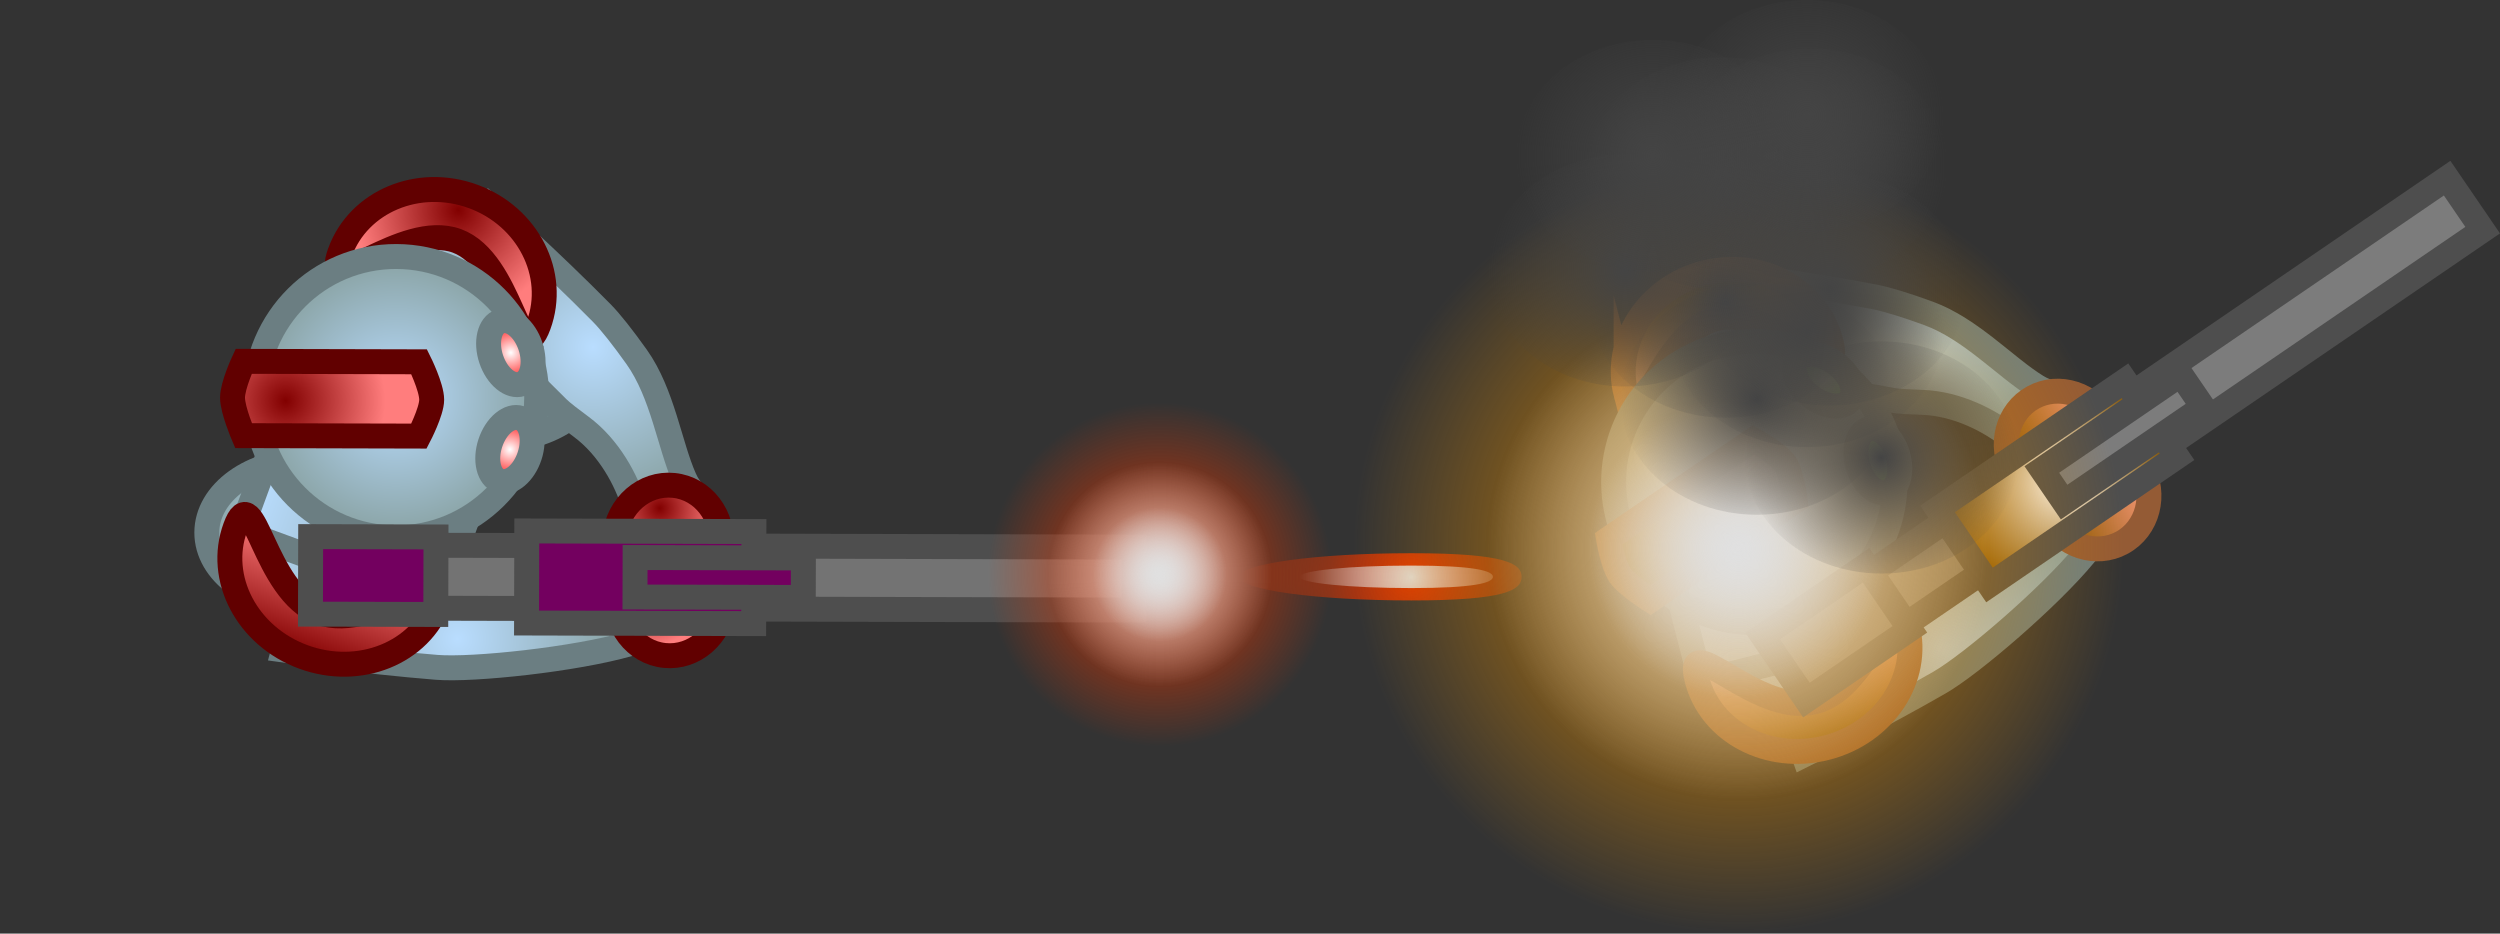 <svg version="1.1" xmlns="http://www.w3.org/2000/svg" xmlns:xlink="http://www.w3.org/1999/xlink" width="401.054" height="149.765" viewBox="0,0,401.054,149.765"><rect x="0" y="0" width="401.054" height="149.765" fill="#333333" stroke="none"/><defs><radialGradient cx="323.842" cy="145.207" r="25.89" gradientUnits="userSpaceOnUse" id="color-1"><stop offset="0" stop-color="#b9ddff"/><stop offset="1" stop-color="#89a2a3"/></radialGradient><radialGradient cx="332.417" cy="196.113" r="25.89" gradientUnits="userSpaceOnUse" id="color-2"><stop offset="0" stop-color="#b9ddff"/><stop offset="1" stop-color="#89a2a3"/></radialGradient><linearGradient x1="282.436" y1="156.535" x2="315.11" y2="148.178" gradientUnits="userSpaceOnUse" id="color-3"><stop offset="0" stop-color="#b9ddff"/><stop offset="1" stop-color="#89a2a3"/></linearGradient><linearGradient x1="293.557" y1="200.019" x2="326.231" y2="191.662" gradientUnits="userSpaceOnUse" id="color-4"><stop offset="0" stop-color="#b9ddff"/><stop offset="1" stop-color="#89a2a3"/></linearGradient><linearGradient x1="288.687" y1="180.979" x2="321.116" y2="172.685" gradientUnits="userSpaceOnUse" id="color-5"><stop offset="0" stop-color="#b9ddff"/><stop offset="1" stop-color="#89a2a3"/></linearGradient><linearGradient x1="294.502" y1="136.058" x2="299.026" y2="153.748" gradientUnits="userSpaceOnUse" id="color-6"><stop offset="0" stop-color="#825200"/><stop offset="1" stop-color="#ff9d7d"/></linearGradient><linearGradient x1="314.106" y1="212.224" x2="309.582" y2="194.534" gradientUnits="userSpaceOnUse" id="color-7"><stop offset="0" stop-color="#825200"/><stop offset="1" stop-color="#ff9d7d"/></linearGradient><radialGradient cx="302.544" cy="169.607" r="22.569" gradientUnits="userSpaceOnUse" id="color-8"><stop offset="0" stop-color="#b9ddff"/><stop offset="1" stop-color="#89a2a3"/></radialGradient><linearGradient x1="282.513" y1="183.634" x2="305.749" y2="167.748" gradientUnits="userSpaceOnUse" id="color-9"><stop offset="0" stop-color="#825200"/><stop offset="1" stop-color="#ff9d7d"/></linearGradient><radialGradient cx="322.362" cy="166.172" r="3.314" gradientUnits="userSpaceOnUse" id="color-10"><stop offset="0" stop-color="#ffffff"/><stop offset="1" stop-color="#80ff5f"/></radialGradient><radialGradient cx="313.675" cy="153.284" r="3.314" gradientUnits="userSpaceOnUse" id="color-11"><stop offset="0" stop-color="#ffffff"/><stop offset="1" stop-color="#80ff5f"/></radialGradient><linearGradient x1="344.129" y1="168.136" x2="359.16" y2="159.906" gradientUnits="userSpaceOnUse" id="color-12"><stop offset="0" stop-color="#825200"/><stop offset="1" stop-color="#ff9d7d"/></linearGradient><linearGradient x1="349.637" y1="175.46" x2="364.668" y2="167.23" gradientUnits="userSpaceOnUse" id="color-13"><stop offset="0" stop-color="#825200"/><stop offset="1" stop-color="#ff9d7d"/></linearGradient><radialGradient cx="351.137" cy="169.739" r="18.219" gradientUnits="userSpaceOnUse" id="color-14"><stop offset="0" stop-color="#ffffff"/><stop offset="1" stop-color="#825200"/></radialGradient><radialGradient cx="100.945" cy="151.179" r="16.054" gradientUnits="userSpaceOnUse" id="color-15"><stop offset="0" stop-color="#b9ddff"/><stop offset="1" stop-color="#89a2a3"/></radialGradient><radialGradient cx="70.341" cy="177.746" r="16.054" gradientUnits="userSpaceOnUse" id="color-16"><stop offset="0" stop-color="#b9ddff"/><stop offset="1" stop-color="#89a2a3"/></radialGradient><radialGradient cx="116.263" cy="147.958" r="25.89" gradientUnits="userSpaceOnUse" id="color-17"><stop offset="0" stop-color="#b9ddff"/><stop offset="1" stop-color="#89a2a3"/></radialGradient><radialGradient cx="94.489" cy="194.764" r="25.89" gradientUnits="userSpaceOnUse" id="color-18"><stop offset="0" stop-color="#b9ddff"/><stop offset="1" stop-color="#89a2a3"/></radialGradient><linearGradient x1="75.726" y1="133.833" x2="107.385" y2="145.459" gradientUnits="userSpaceOnUse" id="color-19"><stop offset="0" stop-color="#b9ddff"/><stop offset="1" stop-color="#89a2a3"/></linearGradient><linearGradient x1="60.255" y1="175.966" x2="91.914" y2="187.592" gradientUnits="userSpaceOnUse" id="color-20"><stop offset="0" stop-color="#b9ddff"/><stop offset="1" stop-color="#89a2a3"/></linearGradient><linearGradient x1="67.029" y1="157.518" x2="98.45" y2="169.056" gradientUnits="userSpaceOnUse" id="color-21"><stop offset="0" stop-color="#b9ddff"/><stop offset="1" stop-color="#89a2a3"/></linearGradient><radialGradient cx="94.649" cy="125.996" r="16.608" gradientUnits="userSpaceOnUse" id="color-22"><stop offset="0" stop-color="#820000"/><stop offset="1" stop-color="#ff7d7d"/></radialGradient><linearGradient x1="69.771" y1="197.664" x2="76.064" y2="180.524" gradientUnits="userSpaceOnUse" id="color-23"><stop offset="0" stop-color="#820000"/><stop offset="1" stop-color="#ff7d7d"/></linearGradient><radialGradient cx="84.638" cy="155.996" r="22.569" gradientUnits="userSpaceOnUse" id="color-24"><stop offset="0" stop-color="#b9ddff"/><stop offset="1" stop-color="#89a2a3"/></radialGradient><radialGradient cx="66.927" cy="156.582" r="15.976" gradientUnits="userSpaceOnUse" id="color-25"><stop offset="0" stop-color="#820000"/><stop offset="1" stop-color="#ff7d7d"/></radialGradient><radialGradient cx="102.916" cy="164.394" r="3.314" gradientUnits="userSpaceOnUse" id="color-26"><stop offset="0" stop-color="#ffffff"/><stop offset="1" stop-color="#ff5e5e"/></radialGradient><radialGradient cx="103.058" cy="148.852" r="3.314" gradientUnits="userSpaceOnUse" id="color-27"><stop offset="0" stop-color="#ffffff"/><stop offset="1" stop-color="#ff5e5e"/></radialGradient><radialGradient cx="126.941" cy="173.826" r="9.105" gradientUnits="userSpaceOnUse" id="color-28"><stop offset="0" stop-color="#820000"/><stop offset="1" stop-color="#ff7d7d"/></radialGradient><radialGradient cx="125.148" cy="186.888" r="9.105" gradientUnits="userSpaceOnUse" id="color-29"><stop offset="0" stop-color="#820000"/><stop offset="1" stop-color="#ff7d7d"/></radialGradient><radialGradient cx="247.527" cy="184.814" r="27.599" gradientUnits="userSpaceOnUse" id="color-30"><stop offset="0" stop-color="#e03500"/><stop offset="1" stop-color="#e03500" stop-opacity="0"/></radialGradient><radialGradient cx="247.527" cy="184.814" r="17.948" gradientUnits="userSpaceOnUse" id="color-31"><stop offset="0" stop-color="#e0e0e0"/><stop offset="1" stop-color="#e0e0e0" stop-opacity="0"/></radialGradient><radialGradient cx="207.151" cy="184.429" r="27.599" gradientUnits="userSpaceOnUse" id="color-32"><stop offset="0" stop-color="#e03500"/><stop offset="1" stop-color="#e03500" stop-opacity="0"/></radialGradient><radialGradient cx="207.151" cy="184.429" r="17.948" gradientUnits="userSpaceOnUse" id="color-33"><stop offset="0" stop-color="#e0e0e0"/><stop offset="1" stop-color="#e0e0e0" stop-opacity="0"/></radialGradient><radialGradient cx="207.151" cy="184.429" r="10.733" gradientUnits="userSpaceOnUse" id="color-34"><stop offset="0" stop-color="#e0e0e0"/><stop offset="1" stop-color="#e0e0e0" stop-opacity="0"/></radialGradient><radialGradient cx="299.985" cy="180.256" r="61.787" gradientUnits="userSpaceOnUse" id="color-35"><stop offset="0" stop-color="#e08b00"/><stop offset="1" stop-color="#e08b00" stop-opacity="0"/></radialGradient><radialGradient cx="299.985" cy="180.256" r="40.182" gradientUnits="userSpaceOnUse" id="color-36"><stop offset="0" stop-color="#e0e0e0"/><stop offset="1" stop-color="#e0e0e0" stop-opacity="0"/></radialGradient><radialGradient cx="299.985" cy="180.256" r="24.028" gradientUnits="userSpaceOnUse" id="color-37"><stop offset="0" stop-color="#e0e0e0"/><stop offset="1" stop-color="#e0e0e0" stop-opacity="0"/></radialGradient><radialGradient cx="302.957" cy="156.235" r="21.959" gradientUnits="userSpaceOnUse" id="color-38"><stop offset="0" stop-color="#444444"/><stop offset="1" stop-color="#444444" stop-opacity="0"/></radialGradient><radialGradient cx="21.109" cy="132.886" r="0.003" gradientUnits="userSpaceOnUse" id="color-39"><stop offset="0" stop-color="#444444"/><stop offset="1" stop-color="#444444" stop-opacity="0"/></radialGradient><radialGradient cx="297.951" cy="140.666" r="21.959" gradientUnits="userSpaceOnUse" id="color-40"><stop offset="0" stop-color="#444444"/><stop offset="1" stop-color="#444444" stop-opacity="0"/></radialGradient><radialGradient cx="281.826" cy="135.659" r="21.959" gradientUnits="userSpaceOnUse" id="color-41"><stop offset="0" stop-color="#444444"/><stop offset="1" stop-color="#444444" stop-opacity="0"/></radialGradient><radialGradient cx="311.564" cy="118.701" r="21.959" gradientUnits="userSpaceOnUse" id="color-42"><stop offset="0" stop-color="#444444"/><stop offset="1" stop-color="#444444" stop-opacity="0"/></radialGradient><radialGradient cx="311.005" cy="145.381" r="21.959" gradientUnits="userSpaceOnUse" id="color-43"><stop offset="0" stop-color="#444444"/><stop offset="1" stop-color="#444444" stop-opacity="0"/></radialGradient><radialGradient cx="297.382" cy="120.084" r="21.959" gradientUnits="userSpaceOnUse" id="color-44"><stop offset="0" stop-color="#444444"/><stop offset="1" stop-color="#444444" stop-opacity="0"/></radialGradient><radialGradient cx="322.951" cy="165.666" r="21.959" gradientUnits="userSpaceOnUse" id="color-45"><stop offset="0" stop-color="#444444"/><stop offset="1" stop-color="#444444" stop-opacity="0"/></radialGradient><radialGradient cx="314.609" cy="138.701" r="21.959" gradientUnits="userSpaceOnUse" id="color-46"><stop offset="0" stop-color="#444444"/><stop offset="1" stop-color="#444444" stop-opacity="0"/></radialGradient><radialGradient cx="310.992" cy="110.902" r="21.959" gradientUnits="userSpaceOnUse" id="color-47"><stop offset="0" stop-color="#444444"/><stop offset="1" stop-color="#444444" stop-opacity="0"/></radialGradient><radialGradient cx="286.251" cy="117.292" r="21.959" gradientUnits="userSpaceOnUse" id="color-48"><stop offset="0" stop-color="#444444"/><stop offset="1" stop-color="#444444" stop-opacity="0"/></radialGradient></defs><g transform="translate(-21.109,-92.279)"><g stroke-miterlimit="10"><path d="M297.454,136.038c0,0 12.858,1.659 24.407,3.877c1.972,0.379 5.084,1.345 8.626,2.639c6.769,2.473 12.379,8.668 17.355,11.725c1.961,1.205 3.167,1.049 5.303,1.637c2.751,0.757 4.596,4.212 4.962,4.543c1.32,1.195 -1.355,8.865 -4.012,10.312c-1.754,0.955 -2.358,0.358 -3.71,0.24c-0.475,-0.041 -3.186,-0.736 -4.265,-2.462c-1.132,-1.811 -0.663,-4.69 -2.493,-6.151c-3.274,-2.614 -8.533,-5.369 -14.101,-5.57c-2.06,-0.074 -3.789,-0.145 -4.824,-0.331c-13.436,-2.41 -27.389,-5.089 -27.389,-5.089z" fill="url(#color-1)" stroke="#6b7e82" stroke-width="4"/><path d="M310.466,213.391l-5.149,-14.485c0,0 12.315,-7.086 24.229,-13.748c3.398,-1.9 16.297,-5.41 19.369,-10.259c1.253,-1.978 -0.13,-4.547 0.35,-6.628c0.457,-1.984 2.793,-3.525 3.228,-3.719c1.239,-0.552 1.616,-1.314 3.585,-0.983c2.984,0.501 8.015,6.878 7.157,8.439c-0.238,0.432 -0.855,4.3 -3.208,5.913c-1.827,1.253 -3.018,1.499 -4.478,3.278c-5.644,6.876 -18.21,17.647 -23.276,20.562c-10.193,5.865 -21.806,11.629 -21.806,11.629z" fill="url(#color-2)" stroke="#6b7e82" stroke-width="4"/><path d="M282.436,156.535c-2.308,-9.023 3.136,-18.208 12.159,-20.516c9.023,-2.308 18.208,3.136 20.516,12.159c2.308,9.023 -3.136,18.208 -12.159,20.516c-9.023,2.308 -18.208,-3.136 -20.516,-12.159z" fill="url(#color-3)" stroke="#6b7e82" stroke-width="1"/><path d="M293.557,200.019c-2.308,-9.023 3.136,-18.208 12.159,-20.516c9.023,-2.308 18.208,3.136 20.516,12.159c2.308,9.023 -3.136,18.208 -12.159,20.516c-9.023,2.308 -18.208,-3.136 -20.516,-12.159z" fill="url(#color-4)" stroke="#6b7e82" stroke-width="1"/><path d="M293.965,201.616l-10.556,-41.273l32.429,-8.294l10.556,41.273z" fill="url(#color-5)" stroke="#6b7e82" stroke-width="4"/><path d="M281.97,155.536c-2.157,-8.435 3.453,-17.156 12.532,-19.478c9.079,-2.322 18.187,2.634 20.345,11.069c2.157,8.435 -9.386,-6.042 -18.465,-3.72c-9.079,2.322 -12.255,20.563 -14.412,12.128z" fill="url(#color-6)" stroke="#945b35" stroke-width="4"/><path d="M327.062,192.638c2.157,8.435 -3.643,17.204 -12.956,19.586c-9.313,2.382 -18.611,-2.526 -20.768,-10.961c-2.157,-8.435 9.576,5.993 18.889,3.611c9.313,-2.382 12.678,-20.672 14.836,-12.236z" fill="url(#color-7)" stroke="#945b35" stroke-width="4"/><g stroke-width="4"><path d="M283.913,182.344c-7.035,-10.289 -4.397,-24.333 5.893,-31.368c10.289,-7.035 24.333,-4.397 31.368,5.893c7.035,10.289 4.397,24.333 -5.893,31.368c-10.289,7.035 -24.333,4.397 -31.368,-5.893z" fill="url(#color-8)" stroke="#6b7e82"/><path d="M285.876,188.553c0,0 -3.791,-2.4 -4.9,-4.022c-1.133,-1.657 -1.826,-5.816 -1.826,-5.816l23.236,-15.886c0,0 3.955,2.19 5.11,3.879c1.083,1.584 1.617,5.96 1.617,5.96z" fill="url(#color-9)" stroke="#945b35"/><path d="M319.181,167.101c-0.821,-2.811 -0.063,-5.507 1.694,-6.02c1.757,-0.513 3.847,1.349 4.669,4.161c0.821,2.811 0.063,5.507 -1.694,6.02c-1.757,0.513 -3.847,-1.349 -4.669,-4.161z" fill="url(#color-10)" stroke="#6b7e82"/><path d="M311.683,155.933c-2.341,-1.76 -3.348,-4.372 -2.248,-5.836c1.1,-1.463 3.889,-1.223 6.231,0.536c2.341,1.76 3.348,4.372 2.248,5.836c-1.1,1.463 -3.889,1.223 -6.231,-0.536z" fill="url(#color-11)" stroke="#6b7e82"/></g><path d="M359.16,159.906c2.416,4.413 1.01,9.832 -3.141,12.105c-4.151,2.273 -9.474,0.538 -11.89,-3.875c-2.416,-4.413 -1.01,-9.832 3.141,-12.105c4.151,-2.273 9.474,-0.538 11.89,3.875z" fill="url(#color-12)" stroke="#945b35" stroke-width="4"/><path d="M364.668,167.23c2.416,4.413 1.01,9.832 -3.141,12.105c-4.151,2.273 -9.474,0.538 -11.89,-3.875c-2.416,-4.413 -1.01,-9.832 3.141,-12.105c4.151,-2.273 9.474,-0.538 11.89,3.875z" fill="url(#color-13)" stroke="#945b35" stroke-width="4"/><path d="M368.115,164.249l-5.701,-8.339l51.267,-35.051l5.701,8.339z" fill="#7c7c7c" stroke="#4e4e4e" stroke-width="4"/><path d="M316.384,199.617l-5.701,-8.339l30.079,-20.565l5.701,8.339z" fill="#7c7c7c" stroke="#4e4e4e" stroke-width="4"/><path d="M310.895,204.582l-7.018,-10.265l16.596,-11.347l7.018,10.265z" fill="#7c7c7c" stroke="#4e4e4e" stroke-width="4"/><path d="M340.265,186.117l-8.335,-12.191l30.079,-20.565l8.335,12.191z" fill="url(#color-14)" stroke="#4e4e4e" stroke-width="4"/><path d="M352.236,172.823l-3.575,-5.228l22.289,-15.239l3.575,5.228z" fill="#7c7c7c" stroke="#4e4e4e" stroke-width="4"/><path d="M116.999,151.221c-0.017,6.426 -7.218,11.616 -16.084,11.593c-8.866,-0.023 -16.04,-5.251 -16.024,-11.676c0.017,-6.426 7.218,-11.616 16.084,-11.593c8.866,0.023 16.04,5.251 16.024,11.676z" fill="url(#color-15)" stroke="#6b7e82" stroke-width="4"/><path d="M86.395,177.787c-0.017,6.426 -7.218,11.616 -16.084,11.593c-8.866,-0.023 -16.04,-5.251 -16.024,-11.676c0.017,-6.426 7.218,-11.616 16.084,-11.593c8.866,0.023 16.04,5.251 16.024,11.676z" fill="url(#color-16)" stroke="#6b7e82" stroke-width="4"/><path d="M99.714,125.452c0,0 9.656,8.652 17.915,17.023c1.411,1.429 3.427,3.988 5.613,7.062c4.176,5.873 5.29,14.156 7.658,19.494c0.933,2.104 2.015,2.659 3.442,4.353c1.838,2.182 1.401,6.075 1.515,6.555c0.411,1.733 -6.139,6.538 -9.149,6.225c-1.986,-0.207 -2.146,-1.041 -3.193,-1.904c-0.368,-0.303 -2.208,-2.411 -2.12,-4.445c0.093,-2.134 2.11,-4.24 1.43,-6.481c-1.217,-4.009 -3.99,-9.259 -8.464,-12.579c-1.655,-1.229 -3.04,-2.266 -3.788,-3.005c-9.706,-9.598 -19.686,-19.711 -19.686,-19.711z" fill="url(#color-17)" stroke="#6b7e82" stroke-width="4"/><path d="M66.612,196.565l3.963,-14.853c0,0 14.162,1.138 27.754,2.398c3.877,0.359 16.494,4.776 21.772,2.52c2.153,-0.92 2.469,-3.82 4.043,-5.263c1.501,-1.376 4.299,-1.323 4.767,-1.236c1.334,0.247 2.076,-0.167 3.511,1.221c2.175,2.103 2.708,10.209 1.117,11.009c-0.441,0.222 -3.141,3.059 -5.994,3.055c-2.215,-0.003 -3.336,-0.475 -5.547,0.164c-8.547,2.468 -25.003,4.225 -30.83,3.756c-11.722,-0.942 -24.557,-2.771 -24.557,-2.771z" fill="url(#color-18)" stroke="#6b7e82" stroke-width="4"/><path d="M75.726,133.833c3.21,-8.742 12.9,-13.227 21.642,-10.017c8.742,3.21 13.227,12.9 10.017,21.642c-3.21,8.742 -12.9,13.227 -21.642,10.017c-8.742,-3.21 -13.227,-12.9 -10.017,-21.642z" fill="url(#color-19)" stroke="#6b7e82" stroke-width="1"/><path d="M60.255,175.966c3.21,-8.742 12.9,-13.227 21.642,-10.017c8.742,3.21 13.227,12.9 10.017,21.642c-3.21,8.742 -12.9,13.227 -21.642,10.017c-8.742,-3.21 -13.227,-12.9 -10.017,-21.642z" fill="url(#color-20)" stroke="#6b7e82" stroke-width="1"/><path d="M59.686,177.514l14.685,-39.991l31.421,11.538l-14.685,39.991z" fill="url(#color-21)" stroke="#6b7e82" stroke-width="4"/><path d="M75.657,132.746c3.001,-8.173 12.565,-12.18 21.362,-8.95c8.797,3.23 13.495,12.474 10.493,20.648c-3.001,8.173 -4.312,-10.296 -13.108,-13.526c-8.797,-3.23 -21.748,10.002 -18.747,1.829z" fill="url(#color-22)" stroke="#610000" stroke-width="4"/><path d="M91.543,188.865c-3.001,8.173 -12.749,12.113 -21.772,8.799c-9.023,-3.313 -13.905,-12.625 -10.904,-20.798c3.001,-8.173 4.496,10.364 13.519,13.677c9.023,3.313 22.159,-9.851 19.157,-1.678z" fill="url(#color-23)" stroke="#610000" stroke-width="4"/><path d="M62.07,155.938c0.033,-12.464 10.163,-22.542 22.627,-22.51c12.464,0.033 22.542,10.163 22.51,22.627c-0.033,12.464 -10.163,22.542 -22.627,22.51c-12.464,-0.033 -22.542,-10.163 -22.51,-22.627z" fill="url(#color-24)" stroke="#6b7e82" stroke-width="4"/><path d="M60.17,162.166c0,0 -1.764,-4.126 -1.759,-6.091c0.005,-2.007 1.79,-5.828 1.79,-5.828l28.147,0.073c0,0 2.018,4.046 2.013,6.091c-0.005,1.919 -2.044,5.827 -2.044,5.827z" fill="url(#color-25)" stroke="#610000" stroke-width="4"/><path d="M99.768,163.358c0.916,-2.782 3.068,-4.573 4.807,-4.001c1.739,0.572 2.406,3.292 1.49,6.074c-0.916,2.782 -3.068,4.573 -4.807,4.001c-1.739,-0.572 -2.406,-3.292 -1.49,-6.074z" fill="url(#color-26)" stroke="#6b7e82" stroke-width="4"/><path d="M99.916,149.907c-0.933,-2.776 -0.282,-5.5 1.453,-6.083c1.735,-0.583 3.898,1.195 4.831,3.972c0.933,2.776 0.282,5.5 -1.453,6.083c-1.735,0.583 -3.898,-1.195 -4.831,-3.972z" fill="url(#color-27)" stroke="#6b7e82" stroke-width="4"/><path d="M136.788,180.078c-0.509,5.005 -4.738,8.674 -9.446,8.196c-4.708,-0.479 -8.112,-4.924 -7.602,-9.93c0.509,-5.005 4.738,-8.674 9.446,-8.196c4.708,0.479 8.112,4.924 7.602,9.93z" fill="url(#color-28)" stroke="#610000" stroke-width="4"/><path d="M137.177,189.235c-0.509,5.005 -4.738,8.674 -9.446,8.196c-4.708,-0.479 -8.112,-4.924 -7.602,-9.93c0.509,-5.005 4.738,-8.674 9.446,-8.196c4.708,0.479 8.112,4.924 7.602,9.93z" fill="url(#color-29)" stroke="#610000" stroke-width="4"/><path d="M140.918,189.983l0.026,-10.101l62.104,0.162l-0.026,10.101z" fill="#737373" stroke="#4e4e4e" stroke-width="4"/><path d="M78.251,189.819l0.026,-10.101l36.437,0.095l-0.026,10.101z" fill="#737373" stroke="#4e4e4e" stroke-width="4"/><path d="M70.915,190.8l0.032,-12.435l20.104,0.052l-0.032,12.435z" fill="#73005f" stroke="#4e4e4e" stroke-width="4"/><path d="M105.578,192.224l0.038,-14.768l36.437,0.095l-0.038,14.768z" fill="#73005f" stroke="#4e4e4e" stroke-width="4"/><path d="M122.975,188.052l0.017,-6.333l27,0.07l-0.017,6.333z" fill="#73005f" stroke="#4e4e4e" stroke-width="4"/><path d="M265.205,184.814c0,2.092 -2.435,3.788 -17.677,3.788c-15.242,0 -27.599,-1.696 -27.599,-3.788c0,-2.092 12.356,-3.788 27.599,-3.788c15.242,0 17.677,1.696 17.677,3.788z" fill="url(#color-30)" stroke="none" stroke-width="0"/><path d="M260.605,184.814c0,0.996 -3.165,1.804 -13.078,1.804c-9.912,0 -17.948,-0.808 -17.948,-1.804c0,-0.996 8.036,-1.804 17.948,-1.804c9.912,0 13.078,0.808 13.078,1.804z" fill="url(#color-31)" stroke="none" stroke-width="0"/><g stroke="none" stroke-width="0"><path d="M179.552,184.429c0,-15.242 12.356,-27.599 27.599,-27.599c15.242,0 27.599,12.356 27.599,27.599c0,15.242 -12.356,27.599 -27.599,27.599c-15.242,0 -27.599,-12.356 -27.599,-27.599z" fill="url(#color-32)"/><path d="M189.202,184.429c0,-9.912 8.036,-17.948 17.948,-17.948c9.912,0 17.948,8.036 17.948,17.948c0,9.912 -8.036,17.948 -17.948,17.948c-9.912,0 -17.948,-8.036 -17.948,-17.948z" fill="url(#color-33)"/><path d="M196.418,184.429c0,-5.928 4.805,-10.733 10.733,-10.733c5.928,0 10.733,4.805 10.733,10.733c0,5.928 -4.805,10.733 -10.733,10.733c-5.928,0 -10.733,-4.805 -10.733,-10.733z" fill="url(#color-34)"/></g><path d="M238.198,180.256c0,-34.124 27.663,-61.787 61.787,-61.787c34.124,0 61.787,27.663 61.787,61.787c0,34.124 -27.663,61.787 -61.787,61.787c-34.124,0 -61.787,-27.663 -61.787,-61.787z" fill="url(#color-35)" stroke="none" stroke-width="0"/><path d="M259.803,180.256c0,-22.192 17.99,-40.182 40.182,-40.182c22.192,0 40.182,17.99 40.182,40.182c0,22.192 -17.99,40.182 -40.182,40.182c-22.192,0 -40.182,-17.99 -40.182,-40.182z" fill="url(#color-36)" stroke="none" stroke-width="0"/><path d="M275.957,180.256c0,-13.271 10.758,-24.028 24.028,-24.028c13.271,0 24.028,10.758 24.028,24.028c0,13.271 -10.758,24.028 -24.028,24.028c-13.271,0 -24.028,-10.758 -24.028,-24.028z" fill="url(#color-37)" stroke="none" stroke-width="0"/><path d="M324.916,156.235c0,10.285 -9.831,18.623 -21.959,18.623c-12.127,0 -21.959,-8.338 -21.959,-18.623c0,-10.285 9.831,-18.623 21.959,-18.623c12.127,0 21.959,8.338 21.959,18.623z" fill="url(#color-38)" stroke="none" stroke-width="0"/><ellipse cx="42.217" cy="265.772" transform="scale(0.5,0.5)" rx="0" ry="0" fill="url(#color-39)" stroke="none" stroke-width="0"/><path d="M319.909,140.666c0,10.285 -9.831,18.623 -21.959,18.623c-12.127,0 -21.959,-8.338 -21.959,-18.623c0,-10.285 9.831,-18.623 21.959,-18.623c12.127,0 21.959,8.338 21.959,18.623z" fill="url(#color-40)" stroke="none" stroke-width="0"/><path d="M303.785,135.659c0,10.285 -9.831,18.623 -21.959,18.623c-12.127,0 -21.959,-8.338 -21.959,-18.623c0,-10.285 9.831,-18.623 21.959,-18.623c12.127,0 21.959,8.338 21.959,18.623z" fill="url(#color-41)" stroke="none" stroke-width="0"/><path d="M333.523,118.701c0,10.285 -9.831,18.623 -21.959,18.623c-12.127,0 -21.959,-8.338 -21.959,-18.623c0,-10.285 9.831,-18.623 21.959,-18.623c12.127,0 21.959,8.338 21.959,18.623z" fill="url(#color-42)" stroke="none" stroke-width="0"/><path d="M332.964,145.381c0,10.285 -9.831,18.623 -21.959,18.623c-12.127,0 -21.959,-8.338 -21.959,-18.623c0,-10.285 9.831,-18.623 21.959,-18.623c12.127,0 21.959,8.338 21.959,18.623z" fill="url(#color-43)" stroke="none" stroke-width="0"/><path d="M319.341,120.084c0,10.285 -9.831,18.623 -21.959,18.623c-12.127,0 -21.959,-8.338 -21.959,-18.623c0,-10.285 9.831,-18.623 21.959,-18.623c12.127,0 21.959,8.338 21.959,18.623z" fill="url(#color-44)" stroke="none" stroke-width="0"/><path d="M344.909,165.666c0,10.285 -9.831,18.623 -21.959,18.623c-12.127,0 -21.959,-8.338 -21.959,-18.623c0,-10.285 9.831,-18.623 21.959,-18.623c12.127,0 21.959,8.338 21.959,18.623z" fill="url(#color-45)" stroke="none" stroke-width="0"/><path d="M336.568,138.701c0,10.285 -9.831,18.623 -21.959,18.623c-12.127,0 -21.959,-8.338 -21.959,-18.623c0,-10.285 9.831,-18.623 21.959,-18.623c12.127,0 21.959,8.338 21.959,18.623z" fill="url(#color-46)" stroke="none" stroke-width="0"/><path d="M332.951,110.902c0,10.285 -9.831,18.623 -21.959,18.623c-12.127,0 -21.959,-8.338 -21.959,-18.623c0,-10.285 9.831,-18.623 21.959,-18.623c12.127,0 21.959,8.338 21.959,18.623z" fill="url(#color-47)" stroke="none" stroke-width="0"/><path d="M308.209,117.292c0,10.285 -9.831,18.623 -21.959,18.623c-12.127,0 -21.959,-8.338 -21.959,-18.623c0,-10.285 9.831,-18.623 21.959,-18.623c12.127,0 21.959,8.338 21.959,18.623z" fill="url(#color-48)" stroke="none" stroke-width="0"/></g></g></svg><!--rotationCenter:218.89132:87.72134494009262-->